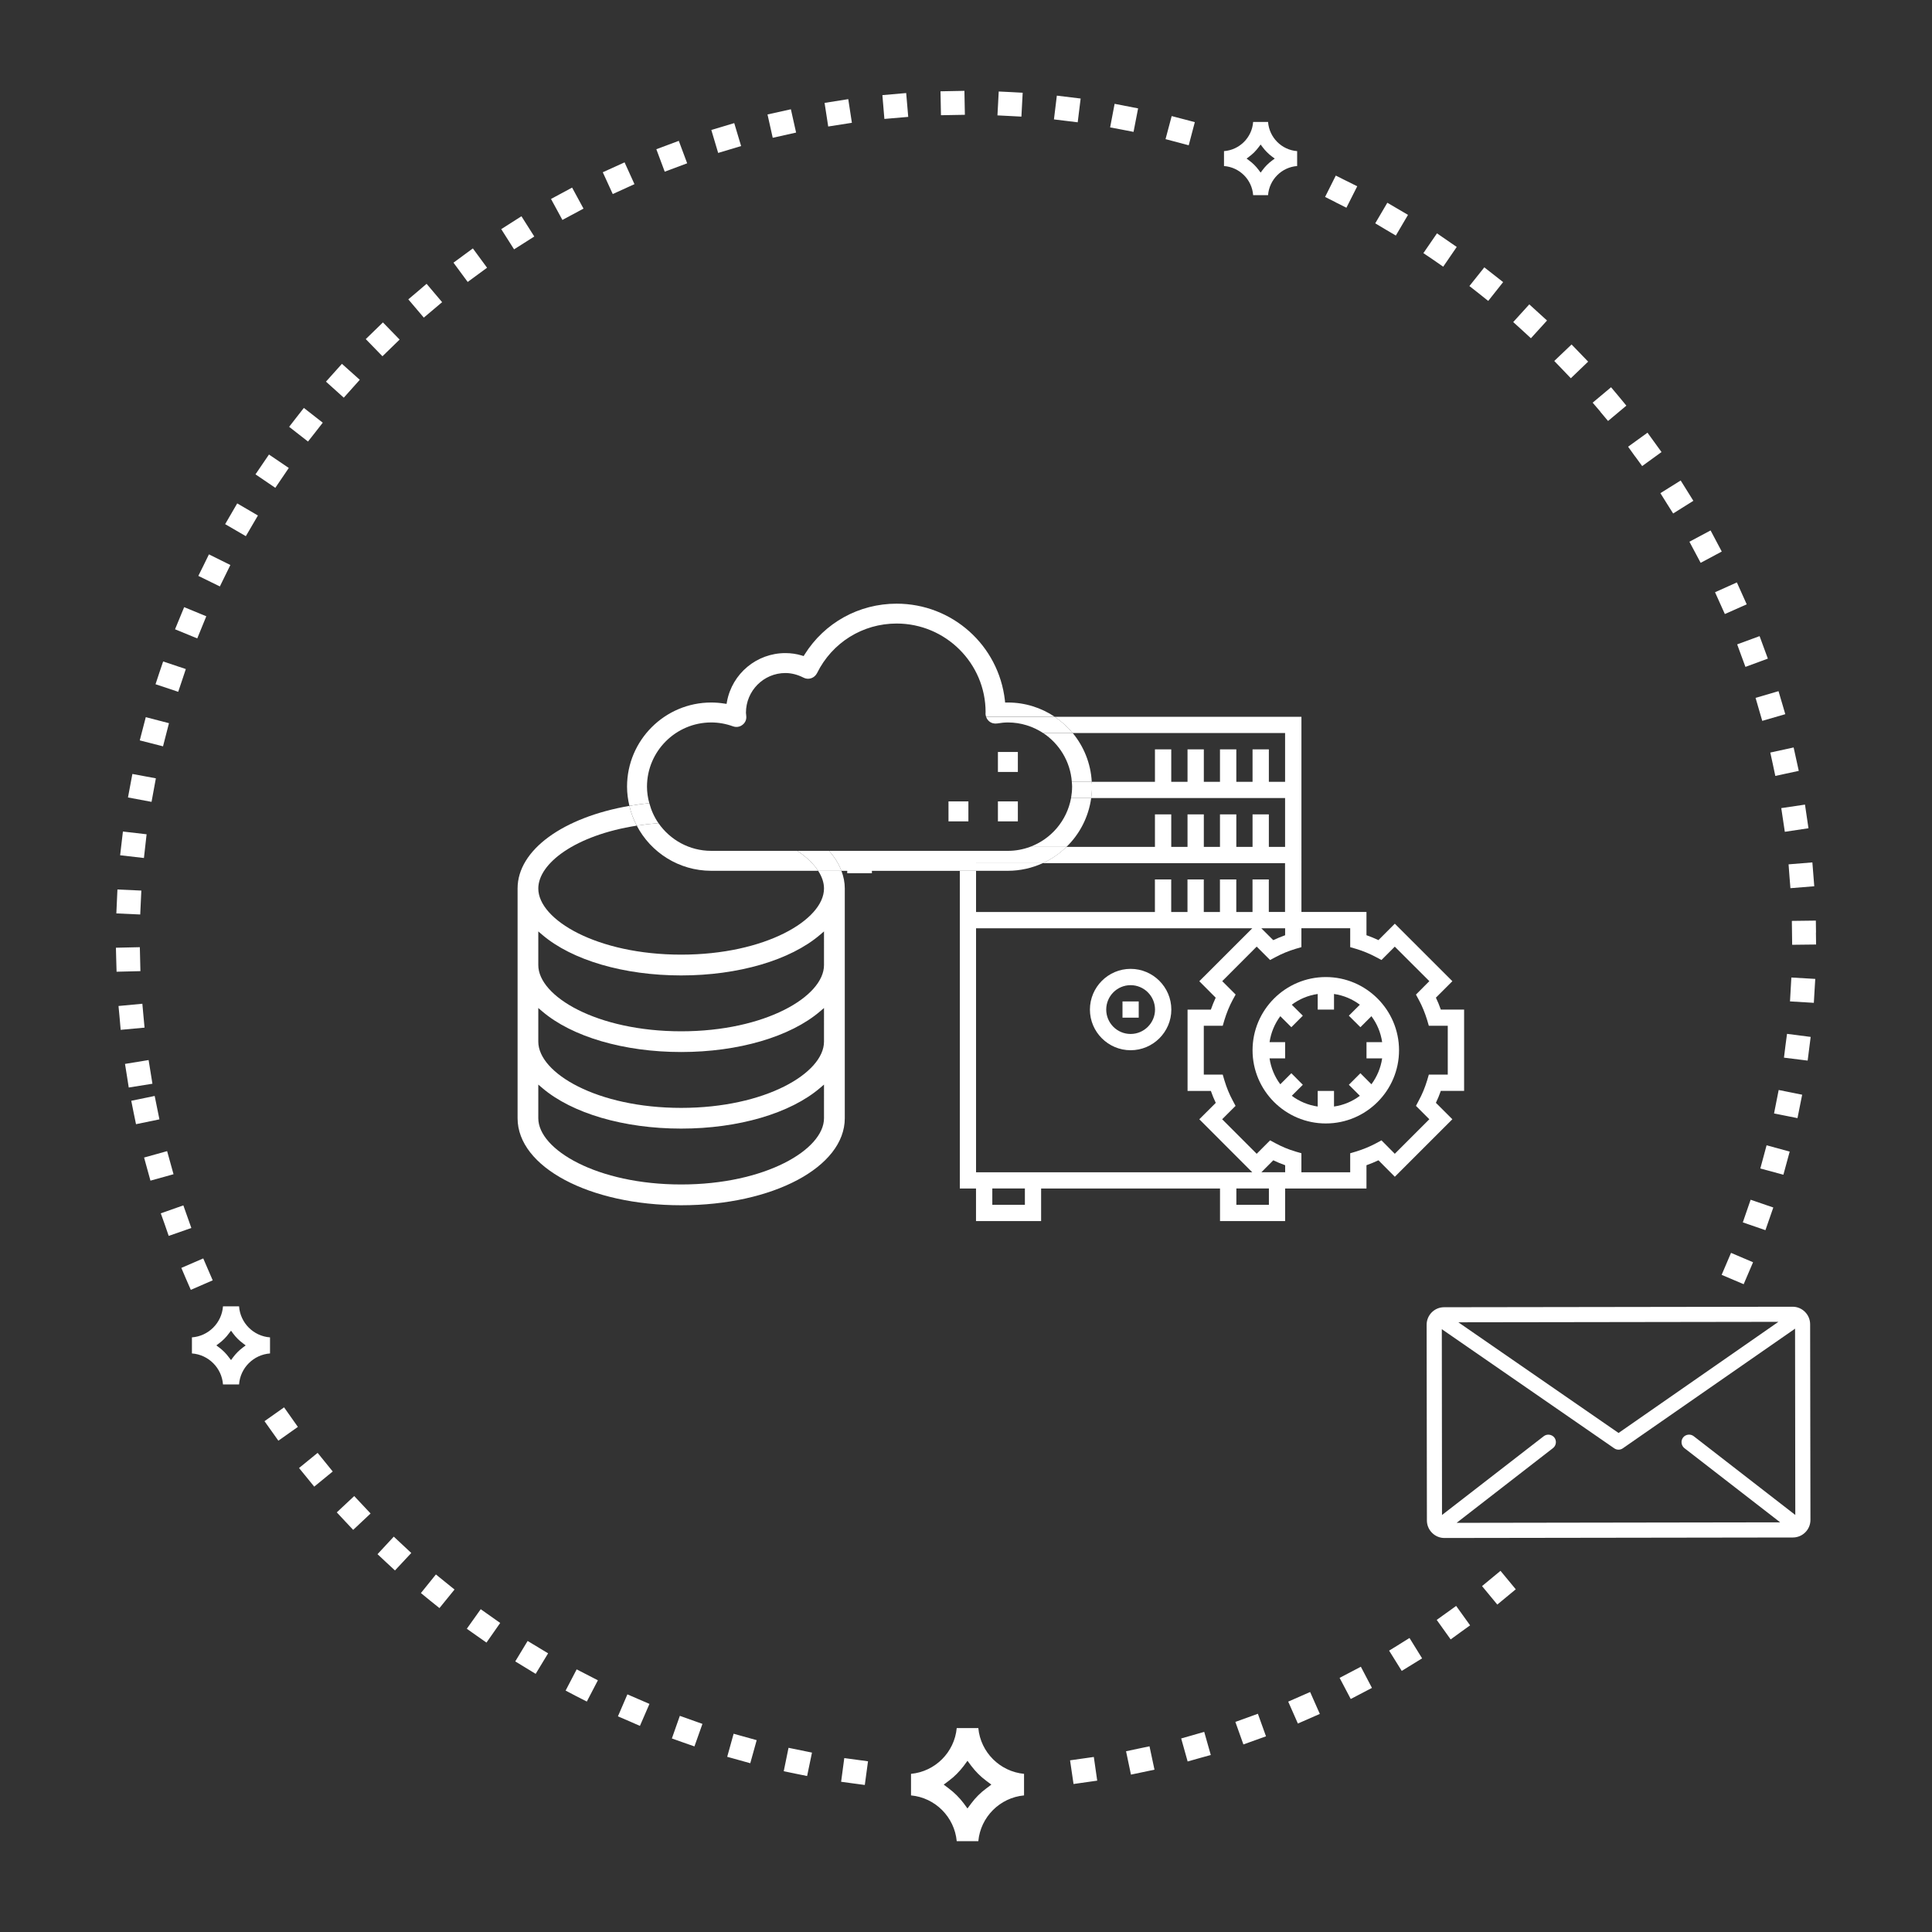 <?xml version="1.0" encoding="iso-8859-1"?>
<!-- Generator: Adobe Illustrator 15.1.0, SVG Export Plug-In . SVG Version: 6.00 Build 0)  -->
<!DOCTYPE svg PUBLIC "-//W3C//DTD SVG 1.1//EN" "http://www.w3.org/Graphics/SVG/1.1/DTD/svg11.dtd">
<svg version="1.1" id="Layer_1" xmlns="http://www.w3.org/2000/svg" xmlns:xlink="http://www.w3.org/1999/xlink" x="0px" y="0px"
	 width="50px" height="50px" viewBox="0 0 50 50" style="enable-background:new 0 0 50 50;" xml:space="preserve">
<rect x="0" y="0" width="50" height="50" fill="#333333" stroke="none"/>
<path style="fill:#FFFFFF;" d="M22.075,46.154L22.075,46.154l-0.307-0.042l0.082-0.613l0.614,0.083l-0.083,0.613L22.075,46.154z
	 M27.693,45.557l0.615-0.087l0.088,0.613l-0.613,0.087L27.693,45.557z M20.586,45.902l-0.303-0.063l0.124-0.606l0.607,0.124
	l-0.126,0.606L20.586,45.902z M29.142,45.322l0.303-0.064h-0.001l0.305-0.064l0.129,0.605l-0.304,0.064l-0.305,0.064L29.142,45.322z
	 M19.118,45.549L19.118,45.549l-0.298-0.083l0.166-0.597l0.597,0.166l-0.166,0.597L19.118,45.549z M30.569,44.991l0.299-0.085
	l0.297-0.086l0.17,0.599l-0.299,0.083l-0.3,0.085L30.569,44.991z M17.681,45.095l-0.293-0.104l0.206-0.585l0.585,0.208l-0.207,0.583
	L17.681,45.095z M31.971,44.563l0.583-0.211l0.21,0.584l-0.585,0.21L31.971,44.563z M16.277,44.541l-0.285-0.122l0.245-0.569
	l0.571,0.247l-0.247,0.569L16.277,44.541z M33.339,44.038l0.567-0.249l0.251,0.567l-0.568,0.249L33.339,44.038z M14.912,43.896
	l-0.274-0.144l0.286-0.549l0.549,0.283l-0.286,0.55L14.912,43.896z M34.669,43.423l0.55-0.288l0.287,0.548l-0.549,0.287
	L34.669,43.423z M13.599,43.158l-0.264-0.161l0.32-0.529l0.53,0.32l-0.322,0.531L13.599,43.158z M35.95,42.718l0.266-0.163h-0.002
	l0.264-0.164l0.326,0.527l-0.527,0.325L35.95,42.718z M12.336,42.332l-0.255-0.18l0.36-0.506l0.504,0.356L12.59,42.51L12.336,42.332
	z M37.182,41.923l0.251-0.181v0.001l0.252-0.182l0.361,0.503l-0.253,0.182l-0.25,0.182L37.182,41.923z M11.132,41.424L11.132,41.424
	l-0.239-0.196l0.388-0.481l0.482,0.39l-0.39,0.48L11.132,41.424z M38.355,41.048l0.478-0.395l0.395,0.478l-0.478,0.395
	L38.355,41.048z M9.995,40.433L9.77,40.222l0.421-0.454l0.453,0.423l-0.422,0.452L9.995,40.433z M8.928,39.367l-0.212-0.227
	l0.451-0.422l0.424,0.451L9.14,39.593L8.928,39.367z M7.936,38.233l-0.197-0.241L8.22,37.6l0.391,0.482l-0.479,0.392L7.936,38.233z
	 M7.026,37.034L7.026,37.034L6.845,36.78l0.507-0.358l0.357,0.506l-0.505,0.357L7.026,37.034z M4.814,33.097l-0.121-0.284
	l0.567-0.245l0.245,0.567l-0.567,0.246L4.814,33.097z M44.556,32.993l0.243-0.569l0.57,0.243l-0.243,0.568L44.556,32.993z
	 M4.265,31.692l-0.104-0.291l0.584-0.206l0.207,0.585l-0.586,0.205L4.265,31.692z M45.104,31.635l0.202-0.586l0.587,0.201
	l-0.102,0.294l-0.102,0.293L45.104,31.635z M3.811,30.256l-0.082-0.299l0.596-0.166l0.166,0.598l-0.597,0.166L3.811,30.256z
	 M45.557,30.24l0.162-0.6l0.598,0.163l-0.163,0.599L45.557,30.24z M3.457,28.789L3.457,28.789l-0.06-0.301l0.606-0.125l0.123,0.606
	L3.52,29.094L3.457,28.789z M45.912,28.816l0.12-0.607l0.608,0.122l-0.061,0.304l-0.06,0.302L45.912,28.816z M3.284,27.84
	l-0.049-0.306l0.611-0.1l0.099,0.613l-0.613,0.098L3.284,27.84z M46.169,27.372l0.038-0.308l0.041-0.308l0.612,0.079l-0.078,0.613
	L46.169,27.372z M3.096,26.343L3.096,26.343l-0.029-0.308l0.617-0.058l0.028,0.309l0.029,0.309l-0.618,0.057L3.096,26.343z
	 M46.325,25.916l0.035-0.618l0.619,0.036l-0.019,0.309l-0.018,0.31L46.325,25.916z M3.008,24.838L3,24.527l0.619-0.014l0.015,0.62
	l-0.617,0.015L3.008,24.838z M46.377,24.14l-0.004-0.307l0.621-0.008l0.004,0.31h-0.002L47,24.444l-0.619,0.007L46.377,24.14z
	 M3.011,23.639l0.014-0.308l0.014-0.311l0.619,0.028l-0.029,0.619L3.011,23.639z M46.311,22.677L46.311,22.677l-0.023-0.308
	l0.616-0.05l0.049,0.617l-0.617,0.05L46.311,22.677z M3.109,22.134l0.072-0.614l0.613,0.071l-0.069,0.614L3.109,22.134z
	 M46.145,21.221l-0.046-0.307l0.614-0.091l0.09,0.612l-0.612,0.092L46.145,21.221z M3.312,20.638l0.114-0.608l0.608,0.113
	l-0.112,0.609L3.312,20.638z M45.881,19.779L45.881,19.779l-0.066-0.303l0.604-0.132l0.133,0.606l-0.607,0.131L45.881,19.779z
	 M3.617,19.161l0.078-0.301l0.078-0.3l0.6,0.156l-0.154,0.599L3.617,19.161z M45.52,18.358L45.52,18.358l-0.086-0.297l0.594-0.174
	l0.088,0.299v-0.002l0.087,0.299l-0.596,0.173L45.52,18.358z M4.025,17.708l0.097-0.294l0.1-0.295l0.587,0.196L4.711,17.61
	l-0.099,0.294L4.025,17.708z M45.064,16.967L45.064,16.967l-0.106-0.291l0.58-0.213l0.214,0.582l-0.58,0.214L45.064,16.967z
	 M4.53,16.286l0.236-0.573l0.573,0.236l-0.234,0.573L4.53,16.286z M44.512,15.61l-0.127-0.283l0.565-0.254l0.255,0.567l-0.566,0.251
	L44.512,15.61z M5.133,14.904l0.138-0.278l0.136-0.279l0.555,0.275L5.69,15.177L5.133,14.904z M43.868,14.294l-0.146-0.274
	l0.548-0.292l0.289,0.546l-0.546,0.292L43.868,14.294z M5.827,13.565l0.312-0.537l0.536,0.313l-0.313,0.535L5.827,13.565z
	 M43.135,13.026l-0.164-0.263l0.525-0.328l0.328,0.526l-0.523,0.328L43.135,13.026z M6.612,12.276l0.349-0.513l0.513,0.348
	l-0.349,0.514L6.612,12.276z M42.318,11.813h-0.002l-0.181-0.252l0.502-0.363L43,11.699l-0.501,0.363L42.318,11.813z M7.483,11.046
	l0.19-0.245l0.191-0.244l0.489,0.382l-0.19,0.244l-0.192,0.244L7.483,11.046z M41.417,10.658l0.002-0.002l-0.201-0.235l0.476-0.399
	l0.199,0.237l0.197,0.239l-0.474,0.397L41.417,10.658z M8.436,9.877l0.413-0.461l0.462,0.413l-0.414,0.463L8.436,9.877z
	 M40.44,9.566L40.44,9.566l-0.216-0.224l0.448-0.427l0.215,0.222l0.214,0.222l-0.448,0.43L40.44,9.566z M9.466,8.776L9.91,8.344
	l0.432,0.444L9.898,9.22L9.466,8.776z M39.392,8.544l-0.23-0.209l0.416-0.458l0.459,0.418L39.62,8.754L39.392,8.544z M10.567,7.747
	l0.237-0.2l0.236-0.202l0.402,0.475l-0.474,0.4L10.567,7.747z M38.272,7.594l-0.244-0.191l0.386-0.484l0.487,0.382l-0.386,0.487
	L38.272,7.594z M11.736,6.798l0.502-0.369l0.367,0.5l-0.501,0.368L11.736,6.798z M37.095,6.725l-0.258-0.174l0.352-0.512
	l0.511,0.352l-0.35,0.511L37.095,6.725z M12.972,5.93l0.262-0.167l0.261-0.166l0.332,0.524l-0.261,0.166l-0.262,0.166L12.972,5.93z
	 M35.856,5.938L35.856,5.938L35.591,5.78l0.313-0.533l0.535,0.314l-0.315,0.535L35.856,5.938z M14.26,5.149l0.546-0.294l0.295,0.544
	l-0.546,0.293L14.26,5.149z M34.568,5.237V5.235l-0.275-0.138l0.277-0.553l0.277,0.139V4.682l0.278,0.139l-0.28,0.555L34.568,5.237z
	 M15.6,4.458l0.564-0.256l0.256,0.564l-0.562,0.256L15.6,4.458z M16.986,3.862l0.581-0.217l0.217,0.581l-0.581,0.217L16.986,3.862z
	 M18.409,3.364l0.593-0.178L19.18,3.78l-0.297,0.089l-0.297,0.089L18.409,3.364z M30.463,3.68h0.002l-0.301-0.079l0.159-0.597
	l0.299,0.078h0.001l0.299,0.079L30.764,3.76L30.463,3.68z M19.863,2.962l0.605-0.134l0.135,0.603l-0.605,0.135L19.863,2.962z
	 M29.033,3.354L28.73,3.297l0.116-0.61l0.608,0.118l-0.118,0.608L29.033,3.354z M21.34,2.663l0.613-0.097l0.094,0.612l-0.613,0.096
	L21.34,2.663z M27.586,3.128l-0.31-0.038l0.075-0.615l0.616,0.075l-0.076,0.615L27.586,3.128z M22.836,2.462l0.308-0.027
	l0.308-0.027l0.053,0.617l-0.617,0.053L22.836,2.462z M26.126,3.002L26.126,3.002l-0.312-0.016l0.033-0.618l0.308,0.015h0.002
	l0.31,0.017l-0.033,0.618L26.126,3.002z M24.34,2.363l0.619-0.012l0.012,0.62l-0.619,0.011L24.34,2.363z"/>
<g>
	<defs>
		<rect id="SVGID_1_" width="50" height="50"/>
	</defs>
	<clipPath id="SVGID_2_">
		<use xlink:href="#SVGID_1_"  style="overflow:visible;"/>
	</clipPath>
	<path style="clip-path:url(#SVGID_2_);fill:#FFFFFF;" d="M46.401,39.79c0.25-0.001,0.453-0.204,0.453-0.454l-0.008-5.064
		c0-0.25-0.204-0.454-0.453-0.454l-9.019,0.013c-0.122,0-0.234,0.047-0.32,0.132c-0.085,0.086-0.133,0.2-0.133,0.322l0.007,5.065
		c0,0.121,0.048,0.235,0.135,0.321c0.085,0.085,0.199,0.132,0.318,0.132l0.001,0.062l-0.001-0.062L46.401,39.79z M46.025,34.209
		l-4.137,2.876l-4.146-2.864L46.025,34.209z M37.319,39.208l-0.005-4.809l4.462,3.083c0.066,0.047,0.158,0.047,0.223,0l4.457-3.096
		l0.006,4.821l-2.63-2.039c-0.083-0.065-0.211-0.048-0.273,0.034c-0.033,0.041-0.046,0.092-0.04,0.145
		c0.007,0.052,0.033,0.098,0.072,0.13l2.48,1.921l-8.374,0.013l2.494-1.934c0.085-0.066,0.1-0.19,0.035-0.274
		c-0.064-0.082-0.191-0.1-0.274-0.034L37.319,39.208z"/>
	<path style="clip-path:url(#SVGID_2_);fill:#FFFFFF;" d="M6.988,35.027v-0.416c-0.427-0.03-0.771-0.374-0.801-0.803H5.771
		c-0.032,0.429-0.375,0.772-0.804,0.803v0.416c0.429,0.031,0.772,0.374,0.804,0.802h0.416C6.217,35.401,6.561,35.059,6.988,35.027
		 M6.292,34.868c-0.102,0.076-0.19,0.164-0.264,0.264l-0.049,0.067l-0.052-0.067c-0.072-0.1-0.16-0.188-0.262-0.264l-0.066-0.049
		l0.066-0.05c0.1-0.074,0.189-0.163,0.262-0.264l0.052-0.067l0.049,0.067c0.074,0.101,0.162,0.189,0.264,0.264l0.066,0.05
		L6.292,34.868z"/>
	<path style="clip-path:url(#SVGID_2_);fill:#FFFFFF;" d="M26.502,46.465v-0.558c-0.625-0.06-1.125-0.559-1.183-1.184H24.76
		c-0.059,0.625-0.556,1.124-1.183,1.184v0.558c0.627,0.059,1.124,0.559,1.183,1.184h0.559
		C25.377,47.023,25.877,46.523,26.502,46.465 M25.523,46.286c-0.146,0.107-0.274,0.235-0.385,0.383l-0.1,0.134l-0.098-0.134
		c-0.111-0.146-0.24-0.275-0.384-0.383l-0.133-0.1l0.133-0.1c0.146-0.108,0.273-0.238,0.384-0.383l0.098-0.134l0.1,0.134
		c0.11,0.145,0.238,0.274,0.385,0.383l0.133,0.1L25.523,46.286z"/>
	<path style="clip-path:url(#SVGID_2_);fill:#FFFFFF;" d="M33.57,4.297V3.911c-0.401-0.03-0.722-0.352-0.753-0.755h-0.386
		c-0.029,0.403-0.352,0.725-0.754,0.755v0.386c0.402,0.03,0.725,0.351,0.754,0.753h0.386C32.849,4.648,33.169,4.327,33.57,4.297
		 M32.922,4.154c-0.094,0.069-0.177,0.152-0.247,0.246l-0.05,0.067L32.575,4.4c-0.07-0.094-0.152-0.177-0.247-0.246l-0.066-0.05
		l0.066-0.05c0.095-0.07,0.177-0.153,0.247-0.247l0.05-0.067l0.05,0.067c0.07,0.094,0.153,0.177,0.247,0.247l0.068,0.05
		L32.922,4.154z"/>
	<path style="clip-path:url(#SVGID_2_);fill:#FFFFFF;" d="M21.325,22.994c0,0.81-1.518,1.712-3.696,1.712
		c-2.179,0-3.698-0.902-3.698-1.712c0-0.648,0.956-1.378,2.548-1.626c-0.085-0.16-0.149-0.332-0.19-0.512
		c-1.705,0.294-2.894,1.136-2.894,2.138v5.946c0,1.263,1.86,2.252,4.234,2.252s4.234-0.989,4.234-2.252v-5.946
		c0-0.158-0.031-0.31-0.087-0.457h-0.602C21.273,22.688,21.325,22.843,21.325,22.994 M21.325,28.939
		c0,0.812-1.518,1.715-3.696,1.715c-2.179,0-3.698-0.903-3.698-1.715v-0.87l0.102,0.087c0.771,0.658,2.114,1.052,3.596,1.052
		c1.48,0,2.824-0.394,3.594-1.052l0.102-0.087V28.939z M21.325,26.957c0,0.812-1.518,1.715-3.696,1.715
		c-2.179,0-3.698-0.903-3.698-1.715v-0.87l0.102,0.087c0.771,0.658,2.114,1.052,3.596,1.052c1.48,0,2.824-0.394,3.594-1.052
		l0.102-0.087V26.957z M21.325,24.976c0,0.811-1.518,1.714-3.696,1.714c-2.179,0-3.698-0.903-3.698-1.714v-0.871l0.102,0.087
		c0.771,0.658,2.114,1.052,3.596,1.052c1.48,0,2.824-0.394,3.594-1.052l0.102-0.087V24.976z"/>
	<path style="clip-path:url(#SVGID_2_);fill:#FFFFFF;" d="M29.26,25.074c-0.579,0-1.053,0.474-1.053,1.054s0.474,1.052,1.053,1.052
		c0.58,0,1.054-0.472,1.054-1.052S29.84,25.074,29.26,25.074 M29.26,26.759c-0.349,0-0.631-0.283-0.631-0.631
		s0.282-0.632,0.631-0.632c0.348,0,0.632,0.284,0.632,0.632S29.607,26.759,29.26,26.759"/>
	<rect x="29.05" y="25.917" style="clip-path:url(#SVGID_2_);fill:#FFFFFF;" width="0.42" height="0.42"/>
	<path style="clip-path:url(#SVGID_2_);fill:#FFFFFF;" d="M37.891,28.232v-2.104h-0.603c-0.036-0.105-0.079-0.209-0.127-0.309
		l0.426-0.426l-1.489-1.488l-0.424,0.425c-0.1-0.047-0.204-0.09-0.31-0.127v-0.602h-1.683V18.55h-6.387
		c0.175,0.118,0.332,0.259,0.466,0.421h5.498v1.263h-0.42v-0.841h-0.422v0.841h-0.42v-0.841h-0.423v0.841h-0.418v-0.841h-0.422
		v0.841h-0.421v-0.841h-0.422v0.841h-1.637c0.004,0.042,0.007,0.083,0.007,0.126c0,0.099-0.009,0.198-0.021,0.294h5.019v1.264h-0.42
		v-0.842h-0.422v0.842h-0.42v-0.842h-0.423v0.842h-0.418v-0.842h-0.422v0.842h-0.421v-0.842h-0.422v0.842h-2.291
		c-0.179,0.174-0.385,0.316-0.615,0.421h6.273v1.263h-0.42V22.76h-0.422v0.842h-0.42V22.76h-0.423v0.842h-0.418V22.76h-0.422v0.842
		h-0.421V22.76h-0.422v0.842H25.26v-1.066H24.84v8.222h0.419v0.843h1.685v-0.843h4.63v0.843h1.685v-0.843h2.105v-0.602
		c0.105-0.038,0.21-0.08,0.31-0.128l0.424,0.426l1.489-1.488l-0.426-0.425c0.048-0.1,0.091-0.203,0.127-0.309H37.891z
		 M33.259,24.024v0.18c-0.104,0.037-0.208,0.08-0.308,0.127l-0.308-0.307H33.259z M26.524,31.18h-0.843v-0.422h0.843V31.18z
		 M25.26,30.338v-6.314h7.149l-1.371,1.37l0.424,0.426c-0.046,0.1-0.088,0.203-0.125,0.309h-0.603v2.104h0.603
		c0.037,0.105,0.079,0.21,0.127,0.309l-0.426,0.425l1.371,1.372H25.26z M32.839,31.18h-0.842v-0.422h0.842V31.18z M33.259,30.338
		h-0.615l0.308-0.31c0.1,0.049,0.203,0.09,0.308,0.128V30.338z M36.991,28.966l-0.894,0.894l-0.345-0.348l-0.138,0.075
		c-0.163,0.087-0.338,0.159-0.521,0.215l-0.15,0.044v0.492h-1.263v-0.492l-0.151-0.044c-0.186-0.055-0.359-0.128-0.52-0.215
		l-0.139-0.075l-0.347,0.348l-0.894-0.894l0.347-0.346l-0.074-0.139c-0.088-0.162-0.158-0.336-0.214-0.52l-0.044-0.15h-0.49v-1.264
		h0.49l0.044-0.15c0.056-0.183,0.127-0.358,0.214-0.52l0.076-0.138l-0.347-0.347l0.892-0.894l0.347,0.347l0.139-0.074
		c0.162-0.088,0.337-0.16,0.52-0.215l0.151-0.044v-0.49h1.263v0.49l0.15,0.044c0.183,0.055,0.357,0.127,0.521,0.215l0.138,0.074
		l0.345-0.346l0.894,0.893l-0.346,0.348l0.074,0.137c0.088,0.162,0.159,0.338,0.215,0.52l0.044,0.15h0.49v1.264h-0.49l-0.044,0.15
		c-0.056,0.184-0.127,0.357-0.216,0.52l-0.073,0.139L36.991,28.966z"/>
	<path style="clip-path:url(#SVGID_2_);fill:#FFFFFF;" d="M34.312,25.286c-1.045,0-1.896,0.851-1.896,1.894
		c0,1.045,0.851,1.895,1.896,1.895s1.895-0.85,1.895-1.895C36.206,26.137,35.356,25.286,34.312,25.286 M35.77,27.391
		c-0.037,0.249-0.135,0.478-0.278,0.67l-0.285-0.286l-0.299,0.299l0.285,0.285c-0.191,0.145-0.42,0.242-0.669,0.278v-0.404h-0.422
		v0.404c-0.249-0.036-0.479-0.134-0.671-0.278l0.286-0.285l-0.297-0.299l-0.286,0.286c-0.144-0.192-0.241-0.421-0.278-0.67h0.403
		V26.97h-0.403c0.037-0.25,0.135-0.479,0.278-0.671l0.286,0.285l0.297-0.298l-0.286-0.284c0.192-0.145,0.422-0.242,0.671-0.278
		v0.404h0.422v-0.404c0.249,0.036,0.478,0.134,0.669,0.278l-0.285,0.284l0.299,0.298l0.285-0.285
		c0.144,0.192,0.241,0.421,0.278,0.671h-0.405v0.421H35.77z"/>
	<path style="clip-path:url(#SVGID_2_);fill:#FFFFFF;" d="M25.26,22.536h0.824c0.322,0,0.627-0.072,0.901-0.197H25.26V22.536z"/>
	<path style="clip-path:url(#SVGID_2_);fill:#FFFFFF;" d="M17.041,21.303c-0.195,0.015-0.383,0.037-0.562,0.064
		c0.363,0.695,1.091,1.169,1.928,1.169h2.767c-0.116-0.179-0.299-0.355-0.54-0.516h-2.227C17.841,22.02,17.342,21.736,17.041,21.303
		"/>
	<path style="clip-path:url(#SVGID_2_);fill:#FFFFFF;" d="M16.744,20.359c0-0.917,0.747-1.662,1.663-1.662
		c0.19,0,0.378,0.034,0.562,0.1c0.085,0.031,0.177,0.017,0.247-0.039c0.07-0.052,0.107-0.137,0.097-0.226l-0.008-0.086
		c0-0.57,0.459-1.028,1.021-1.028c0.156,0,0.314,0.041,0.468,0.119c0.06,0.032,0.133,0.039,0.199,0.016
		c0.064-0.021,0.119-0.069,0.151-0.131c0.391-0.792,1.181-1.285,2.061-1.285c1.269,0,2.302,1.03,2.302,2.293
		c-0.002,0.012-0.002,0.031-0.002,0.038c0,0.028,0.006,0.056,0.015,0.081h1.775c-0.347-0.232-0.764-0.368-1.211-0.368h-0.072
		l-0.005-0.054c-0.161-1.428-1.365-2.504-2.802-2.504c-0.974,0-1.865,0.491-2.382,1.316l-0.025,0.04l-0.045-0.014
		c-0.14-0.043-0.283-0.063-0.427-0.063c-0.741,0-1.377,0.528-1.512,1.256l-0.01,0.058l-0.06-0.008
		c-0.112-0.018-0.227-0.027-0.337-0.027c-1.202,0-2.179,0.977-2.179,2.178c0,0.17,0.023,0.336,0.061,0.496
		c0.166-0.028,0.338-0.052,0.515-0.07C16.766,20.649,16.744,20.506,16.744,20.359"/>
	<path style="clip-path:url(#SVGID_2_);fill:#FFFFFF;" d="M26.653,21.918h0.947c0.341-0.331,0.571-0.771,0.64-1.264h-0.521
		C27.611,21.24,27.201,21.718,26.653,21.918"/>
	<path style="clip-path:url(#SVGID_2_);fill:#FFFFFF;" d="M21.457,22.02c0.143,0.162,0.251,0.336,0.319,0.517h0.15v0.061h0.639
		v-0.061h2.275V22.02H21.457z"/>
	<path style="clip-path:url(#SVGID_2_);fill:#FFFFFF;" d="M27.739,20.233h0.516c-0.027-0.478-0.206-0.915-0.494-1.263h-0.765
		C27.414,19.247,27.7,19.707,27.739,20.233"/>
	<path style="clip-path:url(#SVGID_2_);fill:#FFFFFF;" d="M20.634,22.02c0.241,0.161,0.424,0.337,0.54,0.517h0.603
		c-0.069-0.181-0.177-0.355-0.32-0.517H20.634z"/>
	<path style="clip-path:url(#SVGID_2_);fill:#FFFFFF;" d="M17.041,21.303c-0.108-0.155-0.187-0.33-0.237-0.518
		c-0.177,0.019-0.349,0.042-0.515,0.071c0.041,0.179,0.106,0.352,0.19,0.511C16.658,21.34,16.846,21.318,17.041,21.303"/>
	<path style="clip-path:url(#SVGID_2_);fill:#FFFFFF;" d="M25.26,22.339h1.726c0.23-0.105,0.437-0.247,0.615-0.421h-0.947
		c-0.177,0.065-0.368,0.102-0.569,0.102H24.84v0.516h0.42V22.339z"/>
	<path style="clip-path:url(#SVGID_2_);fill:#FFFFFF;" d="M27.746,20.359c0,0.101-0.011,0.198-0.027,0.295h0.521
		c0.013-0.097,0.022-0.195,0.022-0.295c0-0.043-0.004-0.084-0.008-0.126h-0.516C27.742,20.275,27.746,20.316,27.746,20.359"/>
	<path style="clip-path:url(#SVGID_2_);fill:#FFFFFF;" d="M25.598,18.666c0.057,0.049,0.134,0.069,0.21,0.057
		c0.102-0.017,0.191-0.026,0.276-0.026c0.337,0,0.65,0.102,0.912,0.274h0.765c-0.134-0.162-0.291-0.303-0.466-0.421H25.52
		C25.535,18.594,25.561,18.635,25.598,18.666"/>
	<rect x="25.826" y="19.461" style="clip-path:url(#SVGID_2_);fill:#FFFFFF;" width="0.516" height="0.517"/>
	<rect x="25.826" y="20.74" style="clip-path:url(#SVGID_2_);fill:#FFFFFF;" width="0.516" height="0.517"/>
	<rect x="24.547" y="20.74" style="clip-path:url(#SVGID_2_);fill:#FFFFFF;" width="0.293" height="0.517"/>
	<rect x="24.839" y="20.74" style="clip-path:url(#SVGID_2_);fill:#FFFFFF;" width="0.223" height="0.517"/>
</g>
</svg>
